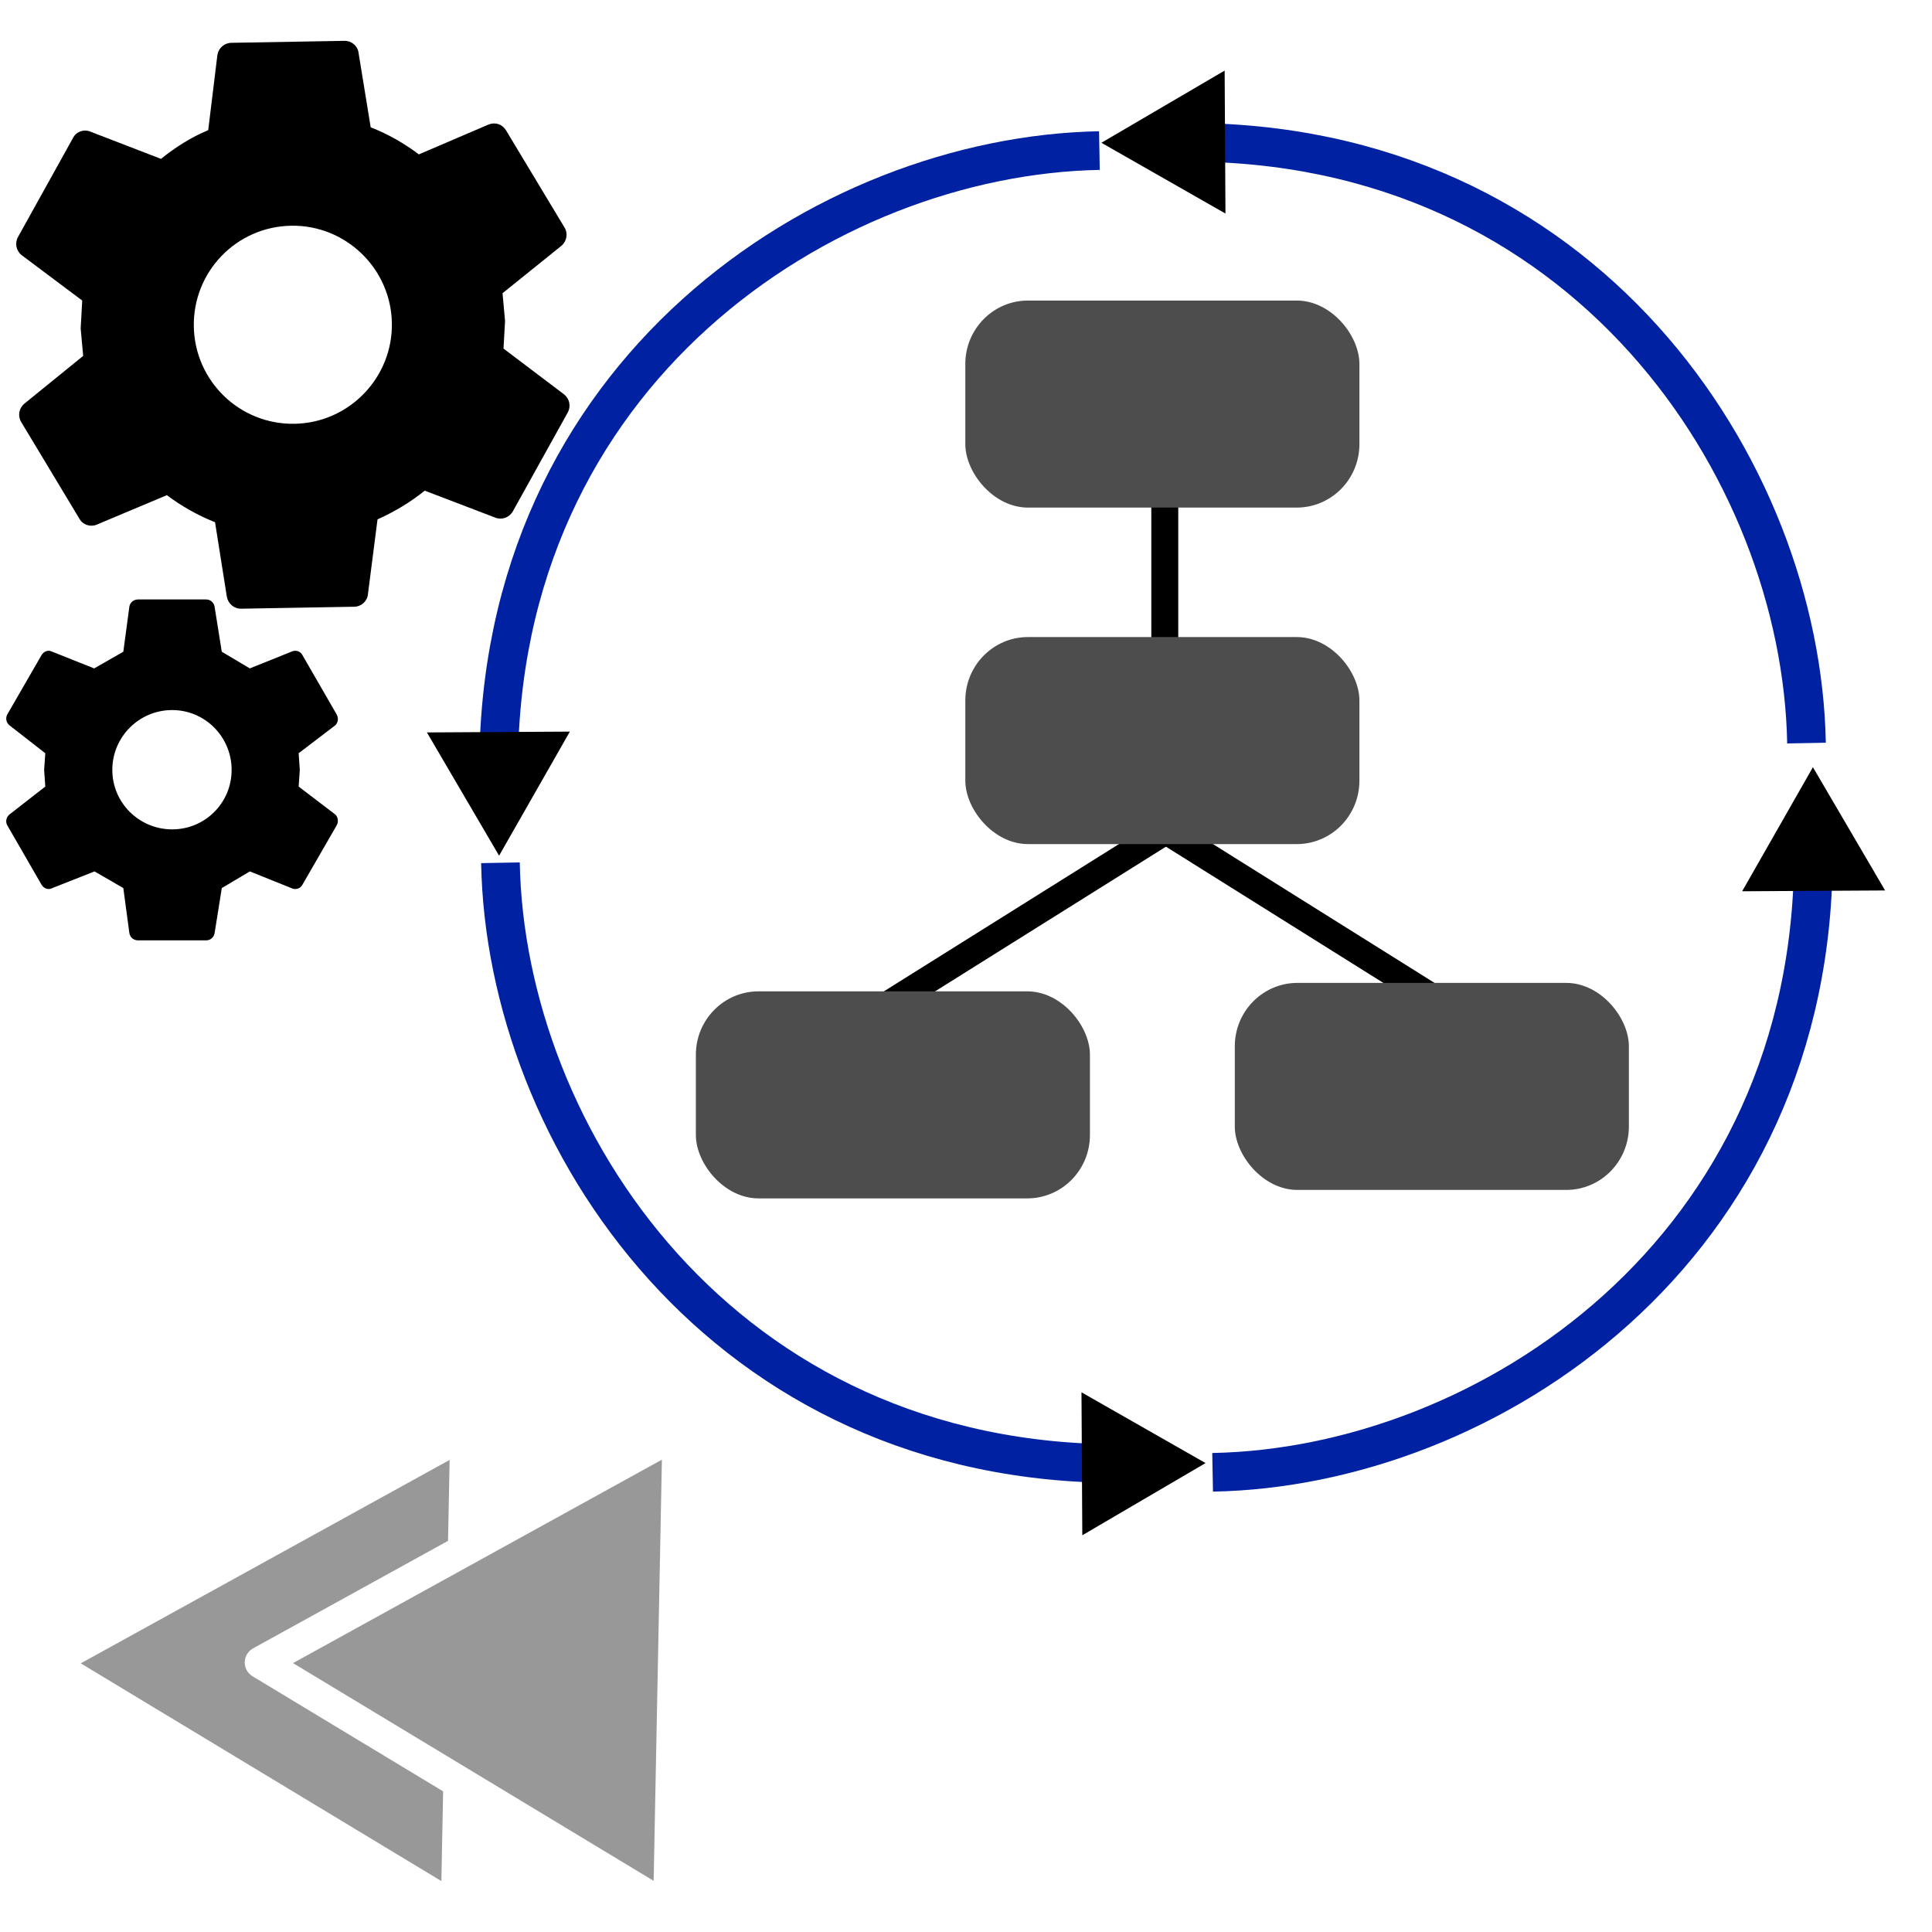 <?xml version="1.0" encoding="UTF-8" standalone="no"?>
<!-- Created with Inkscape (http://www.inkscape.org/) -->

<svg
   width="300mm"
   height="300mm"
   viewBox="0 0 300 300"
   version="1.1"
   id="svg1583"
   inkscape:version="1.2.1 (9c6d41e410, 2022-07-14)"
   sodipodi:docname="workflow_processing_hide.svg"
   inkscape:export-filename="..\..\pydidas\core\icons\workflow_processing_hide.png"
   inkscape:export-xdpi="25.4"
   inkscape:export-ydpi="25.4"
   xmlns:inkscape="http://www.inkscape.org/namespaces/inkscape"
   xmlns:sodipodi="http://sodipodi.sourceforge.net/DTD/sodipodi-0.dtd"
   xmlns="http://www.w3.org/2000/svg"
   xmlns:svg="http://www.w3.org/2000/svg">
  <sodipodi:namedview
     id="namedview1585"
     pagecolor="#ffffff"
     bordercolor="#666666"
     borderopacity="1.0"
     inkscape:showpageshadow="2"
     inkscape:pageopacity="0.0"
     inkscape:pagecheckerboard="0"
     inkscape:deskcolor="#d1d1d1"
     inkscape:document-units="mm"
     showgrid="false"
     inkscape:zoom="0.63118804"
     inkscape:cx="750.17264"
     inkscape:cy="518.07065"
     inkscape:window-width="1875"
     inkscape:window-height="1205"
     inkscape:window-x="1120"
     inkscape:window-y="65"
     inkscape:window-maximized="0"
     inkscape:current-layer="layer1" />
  <defs
     id="defs1580">
    <marker
       style="overflow:visible"
       id="TriangleStart-0"
       refX="0"
       refY="0"
       orient="auto-start-reverse"
       inkscape:stockid="TriangleStart"
       markerWidth="3.2"
       markerHeight="4"
       viewBox="0 0 5.324 6.155"
       inkscape:isstock="true"
       inkscape:collect="always"
       preserveAspectRatio="xMidYMid">
      <path
         transform="scale(0.5)"
         style="fill:context-stroke;fill-rule:evenodd;stroke:context-stroke;stroke-width:1pt"
         d="M 5.77,0 -2.88,5 V -5 Z"
         id="path135-4" />
    </marker>
    <marker
       style="overflow:visible"
       id="TriangleStart-0-4"
       refX="0"
       refY="0"
       orient="auto-start-reverse"
       inkscape:stockid="TriangleStart"
       markerWidth="3.2"
       markerHeight="4"
       viewBox="0 0 5.324 6.155"
       inkscape:isstock="true"
       inkscape:collect="always"
       preserveAspectRatio="xMidYMid">
      <path
         transform="scale(0.5)"
         style="fill:context-stroke;fill-rule:evenodd;stroke:context-stroke;stroke-width:1pt"
         d="M 5.77,0 -2.88,5 V -5 Z"
         id="path135-4-7" />
    </marker>
    <marker
       style="overflow:visible"
       id="TriangleStart-0-6"
       refX="0"
       refY="0"
       orient="auto-start-reverse"
       inkscape:stockid="TriangleStart"
       markerWidth="3.2"
       markerHeight="4"
       viewBox="0 0 5.324 6.155"
       inkscape:isstock="true"
       inkscape:collect="always"
       preserveAspectRatio="xMidYMid">
      <path
         transform="scale(0.5)"
         style="fill:context-stroke;fill-rule:evenodd;stroke:context-stroke;stroke-width:1pt"
         d="M 5.77,0 -2.88,5 V -5 Z"
         id="path135-4-3" />
    </marker>
    <marker
       style="overflow:visible"
       id="TriangleStart-0-61"
       refX="0"
       refY="0"
       orient="auto-start-reverse"
       inkscape:stockid="TriangleStart"
       markerWidth="3.2"
       markerHeight="4"
       viewBox="0 0 5.324 6.155"
       inkscape:isstock="true"
       inkscape:collect="always"
       preserveAspectRatio="xMidYMid">
      <path
         transform="scale(0.5)"
         style="fill:context-stroke;fill-rule:evenodd;stroke:context-stroke;stroke-width:1pt"
         d="M 5.77,0 -2.88,5 V -5 Z"
         id="path135-4-5" />
    </marker>
  </defs>
  <g
     inkscape:label="Ebene 1"
     inkscape:groupmode="layer"
     id="layer1">
    <path
       fill="currentColor"
       d="m 45.741,65.805 c 8.473,-0.148 15.257,-7.172 15.109,-15.645 -0.148,-8.473 -7.172,-15.257 -15.645,-15.109 -8.536,0.149 -15.257,7.172 -15.109,15.645 0.148,8.473 7.109,15.258 15.645,15.109 m 32.444,-11.678 9.416,7.119 c 0.828,0.676 1.099,1.801 0.552,2.816 l -8.522,15.342 c -0.528,0.946 -1.667,1.366 -2.682,0.989 l -10.998,-4.203 c -2.228,1.797 -4.714,3.284 -7.331,4.46 l -1.492,11.641 c -0.1,1.07 -1.035,1.902 -2.1,1.921 l -17.574,0.306 c -1.129,0.02 -2.023,-0.781 -2.229,-1.845 l -1.834,-11.583 c -2.718,-1.082 -5.191,-2.484 -7.482,-4.202 l -10.907,4.585 c -0.935,0.394 -2.135,0.037 -2.653,-0.896 L 3.298,65.54 c -0.569,-0.927 -0.376,-2.13 0.454,-2.833 l 9.162,-7.442 -0.387,-4.262 0.238,-4.336 -9.415,-7.056 c -0.849,-0.677 -1.083,-1.869 -0.552,-2.816 l 8.522,-15.342 c 0.485,-1.012 1.67,-1.41 2.619,-1.049 l 11.061,4.265 c 2.23,-1.797 4.651,-3.346 7.331,-4.46 l 1.429,-11.703 c 0.172,-1.007 1.036,-1.838 2.165,-1.858 l 17.574,-0.306 c 1.067,-0.019 2.023,0.781 2.164,1.782 l 1.897,11.645 c 2.655,1.022 5.191,2.484 7.482,4.202 l 10.843,-4.646 c 1.061,-0.396 2.133,-0.037 2.716,0.956 l 9.051,15.036 c 0.581,0.932 0.35,2.13 -0.454,2.833 l -9.164,7.38 0.389,4.325 -0.239,4.273"
       id="path2"
       style="stroke-width:6.277"
       sodipodi:nodetypes="cssscccccccccsscccccccccccccccccsscccccccccc" />
    <path
       d="m 26.733,128.784 c 5.117,0 9.234,-4.117 9.234,-9.234 0,-5.117 -4.117,-9.292 -9.234,-9.292 -5.132,2e-5 -9.292,4.16 -9.292,9.292 0,5.117 4.176,9.234 9.292,9.234 m 19.644,-6.646 5.705,4.352 c 0.411,0.411 0.529,1.118 0.178,1.705 l -5.293,9.175 c -0.293,0.589 -1,0.822 -1.587,0.589 l -6.587,-2.647 -4.352,2.588 -1.118,6.999 c -0.111,0.647 -0.647,1.118 -1.294,1.118 H 21.441 c -0.705,0 -1.236,-0.471 -1.352,-1.118 l -0.94,-6.999 -4.47,-2.588 -6.705,2.647 c -0.529,0.236 -1.176,0 -1.529,-0.589 l -5.293,-9.175 c -0.353,-0.589 -0.178,-1.294 0.293,-1.705 l 5.587,-4.352 -0.178,-2.588 0.178,-2.588 -5.587,-4.352 c -0.498,-0.422 -0.622,-1.141 -0.293,-1.705 l 5.293,-9.175 c 0.353,-0.589 1,-0.822 1.529,-0.589 l 6.646,2.647 4.528,-2.588 0.94,-6.999 c 0.111,-0.647 0.647,-1.118 1.352,-1.118 h 10.586 c 0.647,0 1.176,0.471 1.294,1.118 l 1.118,6.999 4.352,2.588 6.587,-2.647 c 0.587,-0.236 1.294,0 1.587,0.589 l 5.293,9.175 c 0.353,0.589 0.236,1.294 -0.178,1.705 l -5.705,4.352 0.178,2.588 z"
       style="fill:currentColor;stroke-width:5.881"
       id="path2135" />
    <g
       id="g6465"
       transform="matrix(0.878,0,0,0.888,10.07,-20.606)">
      <path
         style="fill:none;stroke:#000000;stroke-width:4.766;stroke-linecap:butt;stroke-linejoin:miter;stroke-dasharray:none;stroke-opacity:1"
         d="m 194.529,108.485 v 31.277"
         id="path3750" />
      <path
         style="fill:none;stroke:#000000;stroke-width:4.766;stroke-linecap:butt;stroke-linejoin:miter;stroke-dasharray:none;stroke-opacity:1"
         d="m 200.689,164.768 -68.037,42.151"
         id="path3750-3"
         sodipodi:nodetypes="cc" />
      <path
         style="fill:none;stroke:#000000;stroke-width:4.766;stroke-linecap:butt;stroke-linejoin:miter;stroke-dasharray:none;stroke-opacity:1"
         d="m 186.399,163.291 68.037,42.151"
         id="path3750-3-0"
         sodipodi:nodetypes="cc" />
      <rect
         style="fill:#4d4d4d;stroke:#6e6e6e;stroke-width:0;stroke-linecap:round;stroke-linejoin:round;stroke-dasharray:none;stroke-dashoffset:0.643;paint-order:stroke fill markers;stop-color:#000000"
         id="rect2305"
         width="69.695"
         height="36.202"
         x="159.255"
         y="75.76"
         ry="11.082" />
      <rect
         style="fill:#4d4d4d;stroke:#6e6e6e;stroke-width:0;stroke-linecap:round;stroke-linejoin:round;stroke-dasharray:none;stroke-dashoffset:0.643;paint-order:stroke fill markers;stop-color:#000000"
         id="rect2305-1"
         width="69.695"
         height="36.202"
         x="159.255"
         y="134.604"
         ry="11.082" />
      <rect
         style="fill:#4d4d4d;stroke:#6e6e6e;stroke-width:0;stroke-linecap:round;stroke-linejoin:round;stroke-dasharray:none;stroke-dashoffset:0.643;paint-order:stroke fill markers;stop-color:#000000"
         id="rect2305-2"
         width="69.695"
         height="36.202"
         x="111.598"
         y="196.557"
         ry="11.082" />
      <rect
         style="fill:#4d4d4d;stroke:#6e6e6e;stroke-width:0;stroke-linecap:round;stroke-linejoin:round;stroke-dasharray:none;stroke-dashoffset:0.643;paint-order:stroke fill markers;stop-color:#000000"
         id="rect2305-5"
         width="69.695"
         height="36.202"
         x="206.912"
         y="195.079"
         ry="11.082" />
    </g>
    <path
       style="fill:none;stroke:#0022a2;stroke-width:6;stroke-linecap:butt;stroke-linejoin:miter;stroke-dasharray:none;stroke-opacity:1;marker-end:url(#TriangleStart-0)"
       d="M 280.513,115.386 C 279.723,72.859 246.089,21.741 183.831,22.097"
       id="path7303-5"
       sodipodi:nodetypes="cc" />
    <path
       style="fill:none;stroke:#0022a2;stroke-width:6;stroke-linecap:butt;stroke-linejoin:miter;stroke-dasharray:none;stroke-opacity:1;marker-end:url(#TriangleStart-0-4)"
       d="M 170.715,23.381 C 128.188,24.172 77.07,57.805 77.426,120.063"
       id="path7303-5-6"
       sodipodi:nodetypes="cc" />
    <path
       style="fill:none;stroke:#0022a2;stroke-width:6;stroke-linecap:butt;stroke-linejoin:miter;stroke-dasharray:none;stroke-opacity:1;marker-end:url(#TriangleStart-0-6)"
       d="m 77.709,133.971 c 0.79,42.527 34.424,93.645 96.682,93.289"
       id="path7303-5-7"
       sodipodi:nodetypes="cc" />
    <path
       style="fill:none;stroke:#0022a2;stroke-width:6;stroke-linecap:butt;stroke-linejoin:miter;stroke-dasharray:none;stroke-opacity:1;marker-end:url(#TriangleStart-0-61)"
       d="m 188.294,228.62 c 42.527,-0.79 93.645,-34.424 93.289,-96.682"
       id="path7303-5-0"
       sodipodi:nodetypes="cc" />
    <path
       sodipodi:type="star"
       style="fill:#989898;fill-opacity:1;stroke:#ffffff;stroke-width:5;stroke-linejoin:round;stroke-dasharray:none;stroke-dashoffset:0.643;stroke-opacity:1;paint-order:stroke fill markers;stop-color:#000000"
       id="path9651"
       inkscape:flatsided="true"
       sodipodi:sides="3"
       sodipodi:cx="236.41924"
       sodipodi:cy="-98.927208"
       sodipodi:r1="42.764889"
       sodipodi:r2="21.382446"
       sodipodi:arg1="-0.019605331"
       sodipodi:arg2="1.0275922"
       inkscape:rounded="0"
       inkscape:randomized="0"
       d="m 279.176,-99.766 -63.409,38.286 -1.452,-74.057 z"
       inkscape:transform-center-x="10.326138"
       inkscape:transform-center-y="0.4191843"
       transform="matrix(-1,0,0,1,286.716,357.951)" />
    <path
       sodipodi:type="star"
       style="fill:#989898;fill-opacity:1;stroke:#ffffff;stroke-width:5;stroke-linejoin:round;stroke-dasharray:none;stroke-dashoffset:0.643;stroke-opacity:1;paint-order:stroke fill markers;stop-color:#000000"
       id="path9651-5"
       inkscape:flatsided="true"
       sodipodi:sides="3"
       sodipodi:cx="236.41924"
       sodipodi:cy="-98.927208"
       sodipodi:r1="42.764889"
       sodipodi:r2="21.382446"
       sodipodi:arg1="-0.019605331"
       sodipodi:arg2="1.0275922"
       inkscape:rounded="0"
       inkscape:randomized="0"
       d="m 279.176,-99.766 -63.409,38.286 -1.452,-74.057 z"
       inkscape:transform-center-x="10.326143"
       inkscape:transform-center-y="0.4191843"
       transform="matrix(-1,0,0,1,319.678,357.914)" />
  </g>
</svg>
